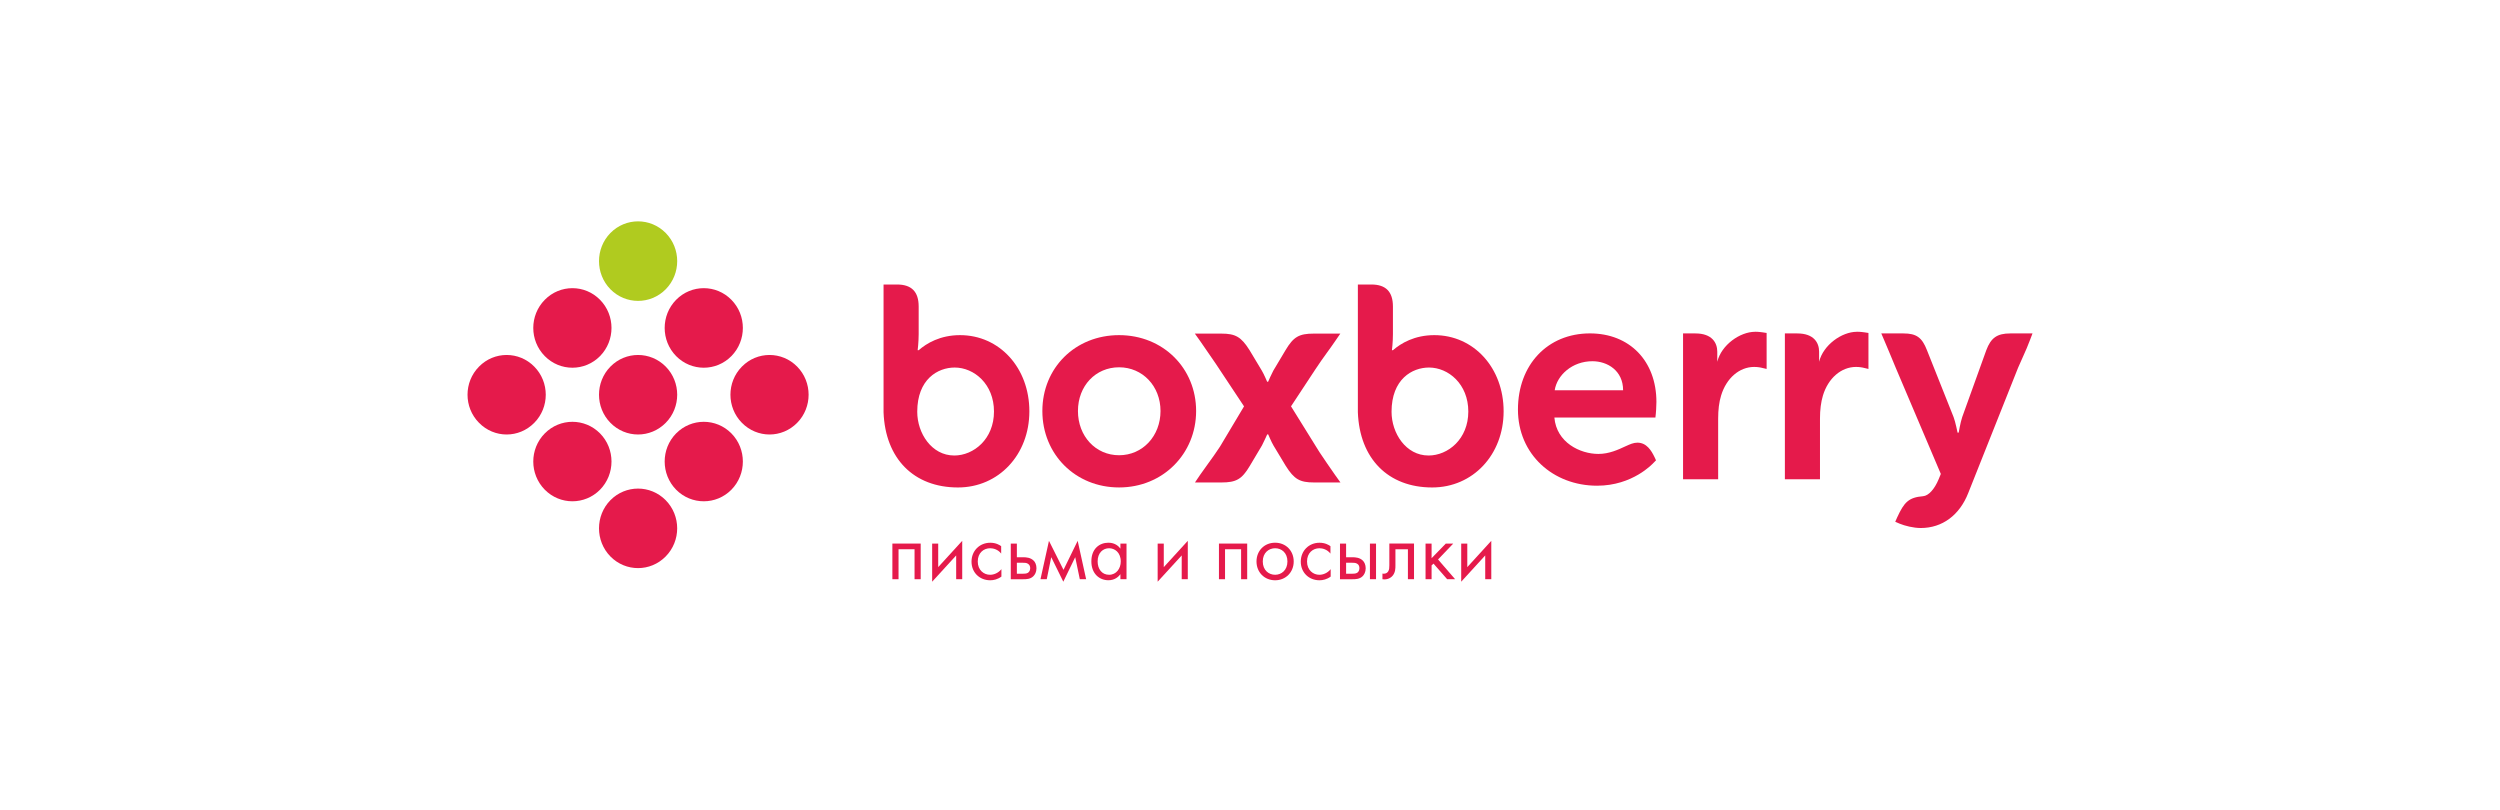 <svg width="145" height="47" viewBox="0 0 145 47" fill="none" xmlns="http://www.w3.org/2000/svg">
<g clip-path="url(#clip0_2_266)">
<path fill-rule="evenodd" clip-rule="evenodd" d="M117.885 19.34L117.742 19.715C117.602 20.089 117.502 20.309 117.367 20.611C117.281 20.798 117.183 21.018 117.046 21.335L114.159 28.593C113.654 29.885 112.648 30.625 111.405 30.625C110.975 30.625 110.468 30.493 110.182 30.374L109.924 30.263L110.04 30C110.442 29.13 110.701 28.849 111.539 28.78C111.856 28.754 112.202 28.376 112.445 27.788L112.568 27.488L109.953 21.333C109.814 21.004 109.71 20.748 109.604 20.492C109.503 20.252 109.405 20.017 109.28 19.724L109.115 19.339H110.403C111.148 19.339 111.477 19.571 111.762 20.307C111.762 20.307 113.2 23.927 113.308 24.19C113.412 24.457 113.539 25.094 113.539 25.094L113.605 25.09C113.605 25.09 113.698 24.521 113.809 24.189C113.923 23.86 115.203 20.317 115.203 20.317C115.472 19.591 115.837 19.339 116.595 19.339H117.885V19.34Z" fill="#E51A4B"/>
<path fill-rule="evenodd" clip-rule="evenodd" d="M101.794 19.244C100.919 19.244 99.84 20.007 99.602 20.982V20.398C99.602 19.882 99.297 19.339 98.335 19.339H97.617V27.796H99.653V24.285C99.653 23.764 99.706 23.325 99.824 22.941C100.129 21.933 100.883 21.282 101.744 21.282C101.954 21.282 102.128 21.32 102.128 21.32L102.464 21.399V19.312L102.232 19.276C102.224 19.276 102.009 19.241 101.792 19.241L101.794 19.244Z" fill="#E51A4B"/>
<path fill-rule="evenodd" clip-rule="evenodd" d="M107.696 19.244C106.824 19.244 105.749 20.007 105.508 20.982V20.398C105.508 19.882 105.207 19.339 104.243 19.339H103.523V27.796H105.559V24.285C105.559 23.764 105.615 23.325 105.73 22.941C106.035 21.933 106.79 21.282 107.652 21.282C107.863 21.282 108.036 21.32 108.036 21.32L108.37 21.399V19.312L108.141 19.276C108.131 19.276 107.918 19.241 107.697 19.241L107.696 19.244Z" fill="#E51A4B"/>
<path fill-rule="evenodd" clip-rule="evenodd" d="M64.907 19.438C62.37 19.438 60.457 21.33 60.457 23.839C60.457 26.348 62.369 28.272 64.907 28.272C67.446 28.272 69.375 26.323 69.375 23.839C69.375 21.354 67.456 19.438 64.907 19.438ZM64.907 26.404C63.548 26.404 62.521 25.301 62.521 23.839C62.521 22.377 63.547 21.303 64.907 21.303C66.268 21.303 67.31 22.394 67.31 23.839C67.31 25.284 66.278 26.404 64.907 26.404Z" fill="#E51A4B"/>
<path fill-rule="evenodd" clip-rule="evenodd" d="M55.681 19.438C54.531 19.438 53.743 19.91 53.283 20.313H53.224C53.224 20.313 53.283 19.849 53.283 19.378V17.779C53.283 16.918 52.87 16.501 52.025 16.501H51.246V23.911C51.347 26.601 52.999 28.273 55.562 28.273C57.922 28.273 59.703 26.375 59.703 23.856C59.703 21.337 57.974 19.438 55.68 19.438H55.681ZM55.344 26.419C54.035 26.419 53.2 25.129 53.2 23.883C53.2 21.991 54.395 21.317 55.373 21.317C56.494 21.317 57.651 22.273 57.651 23.869C57.651 25.464 56.477 26.42 55.344 26.42V26.419Z" fill="#E51A4B"/>
<path fill-rule="evenodd" clip-rule="evenodd" d="M83.191 19.438C82.04 19.438 81.252 19.91 80.79 20.313H80.732C80.732 20.313 80.79 19.849 80.79 19.378V17.779C80.79 16.918 80.379 16.501 79.535 16.501H78.756V23.911C78.856 26.601 80.51 28.273 83.066 28.273C85.429 28.273 87.21 26.375 87.21 23.856C87.21 21.337 85.481 19.438 83.189 19.438H83.191ZM82.852 26.419C81.545 26.419 80.71 25.129 80.71 23.883C80.71 21.991 81.905 21.317 82.883 21.317C84.005 21.317 85.162 22.273 85.162 23.869C85.162 25.464 83.988 26.42 82.852 26.42V26.419Z" fill="#E51A4B"/>
<path fill-rule="evenodd" clip-rule="evenodd" d="M76.533 26.231L74.879 23.567L76.287 21.429C76.543 21.039 76.744 20.76 76.956 20.466C77.111 20.253 77.268 20.038 77.443 19.78L77.739 19.349H76.204C75.341 19.349 75.019 19.539 74.558 20.314C74.558 20.314 73.938 21.354 73.851 21.5C73.769 21.643 73.556 22.127 73.552 22.14H73.495C73.495 22.14 73.304 21.692 73.188 21.5C73.075 21.306 72.474 20.31 72.474 20.31C71.987 19.539 71.661 19.349 70.832 19.349H69.301L69.611 19.784C69.981 20.314 70.195 20.627 70.514 21.095L72.154 23.569L70.761 25.902C70.504 26.288 70.305 26.572 70.089 26.865C69.933 27.079 69.779 27.292 69.602 27.547L69.308 27.983H70.843C71.704 27.983 72.028 27.796 72.49 27.02C72.49 27.02 73.107 25.983 73.195 25.834C73.276 25.691 73.491 25.206 73.498 25.195H73.555C73.555 25.195 73.744 25.64 73.859 25.834C73.975 26.026 74.575 27.024 74.575 27.024C75.063 27.796 75.386 27.983 76.217 27.983H77.746L77.434 27.547C77.067 27.02 76.852 26.708 76.536 26.234L76.533 26.231Z" fill="#E51A4B"/>
<path fill-rule="evenodd" clip-rule="evenodd" d="M94.97 25.674C94.738 25.674 94.526 25.773 94.317 25.868L94.287 25.881C93.855 26.082 93.329 26.328 92.707 26.328C91.647 26.328 90.275 25.667 90.154 24.215H96.014C96.051 23.938 96.072 23.532 96.072 23.315C96.072 20.936 94.517 19.337 92.217 19.337C89.76 19.337 88.041 21.155 88.041 23.755C88.041 26.355 90.078 28.171 92.631 28.171C94.703 28.171 95.861 26.889 95.91 26.84L96.049 26.699L95.966 26.519C95.777 26.128 95.501 25.674 94.968 25.674H94.97ZM92.361 20.951C93.228 20.951 94.14 21.491 94.14 22.637H90.172C90.307 21.758 91.19 20.951 92.359 20.951H92.361Z" fill="#E51A4B"/>
<path fill-rule="evenodd" clip-rule="evenodd" d="M35.403 29.012C36.29 28.113 37.724 28.113 38.61 29.012C39.499 29.913 39.499 31.374 38.61 32.274C37.724 33.176 36.289 33.176 35.403 32.274C34.522 31.374 34.522 29.913 35.403 29.012Z" fill="#E51A4B"/>
<path fill-rule="evenodd" clip-rule="evenodd" d="M39.214 25.139C38.33 26.038 38.33 27.498 39.214 28.401C40.101 29.299 41.538 29.299 42.423 28.401C43.307 27.499 43.307 26.038 42.423 25.139C41.538 24.24 40.101 24.24 39.214 25.139Z" fill="#E51A4B"/>
<path fill-rule="evenodd" clip-rule="evenodd" d="M43.029 21.265C42.144 22.164 42.144 23.625 43.029 24.522C43.915 25.427 45.352 25.427 46.237 24.522C47.12 23.625 47.12 22.164 46.237 21.265C45.35 20.363 43.915 20.363 43.029 21.265Z" fill="#E51A4B"/>
<path fill-rule="evenodd" clip-rule="evenodd" d="M31.596 25.139C30.708 26.038 30.708 27.499 31.596 28.401C32.482 29.299 33.918 29.299 34.804 28.401C35.688 27.499 35.688 26.038 34.804 25.139C33.917 24.24 32.482 24.24 31.596 25.139Z" fill="#E51A4B"/>
<path fill-rule="evenodd" clip-rule="evenodd" d="M27.782 21.265C26.895 22.165 26.895 23.625 27.782 24.522C28.668 25.427 30.103 25.427 30.989 24.522C31.876 23.625 31.876 22.165 30.989 21.265C30.103 20.363 28.667 20.363 27.782 21.265Z" fill="#E51A4B"/>
<path fill-rule="evenodd" clip-rule="evenodd" d="M35.403 21.265C34.522 22.164 34.522 23.625 35.403 24.522C36.29 25.427 37.724 25.427 38.614 24.522C39.499 23.625 39.499 22.164 38.614 21.265C37.724 20.363 36.29 20.363 35.403 21.265Z" fill="#E51A4B"/>
<path fill-rule="evenodd" clip-rule="evenodd" d="M31.596 17.39C30.708 18.291 30.708 19.75 31.596 20.652C32.482 21.553 33.918 21.553 34.804 20.652C35.688 19.75 35.688 18.291 34.804 17.39C33.917 16.488 32.482 16.488 31.596 17.39Z" fill="#E51A4B"/>
<path fill-rule="evenodd" clip-rule="evenodd" d="M39.214 17.39C38.33 18.291 38.33 19.75 39.214 20.652C40.101 21.553 41.538 21.553 42.423 20.652C43.307 19.75 43.307 18.291 42.423 17.39C41.538 16.488 40.101 16.488 39.214 17.39Z" fill="#E51A4B"/>
<path fill-rule="evenodd" clip-rule="evenodd" d="M35.403 13.515C36.29 12.613 37.724 12.613 38.614 13.515C39.499 14.417 39.499 15.875 38.614 16.776C37.724 17.677 36.29 17.677 35.403 16.776C34.522 15.875 34.522 14.417 35.403 13.515Z" fill="#B0CB1F"/>
<path fill-rule="evenodd" clip-rule="evenodd" d="M53.4 31.527V33.595H53.044V31.856H52.115V33.595H51.758V31.527H53.4Z" fill="#E51A4B"/>
<path fill-rule="evenodd" clip-rule="evenodd" d="M54.416 31.527V32.893L55.809 31.368V33.595H55.458V32.215L54.065 33.739V31.527H54.416Z" fill="#E51A4B"/>
<path fill-rule="evenodd" clip-rule="evenodd" d="M58.068 32.107C57.883 31.867 57.613 31.798 57.43 31.798C57.053 31.798 56.71 32.065 56.71 32.566C56.71 33.069 57.063 33.337 57.426 33.337C57.637 33.337 57.897 33.242 58.082 33.012V33.442C57.86 33.605 57.628 33.656 57.437 33.656C56.803 33.656 56.348 33.196 56.348 32.575C56.348 31.954 56.809 31.479 57.437 31.479C57.76 31.479 57.97 31.606 58.068 31.677V32.107Z" fill="#E51A4B"/>
<path fill-rule="evenodd" clip-rule="evenodd" d="M58.625 31.527H58.978V32.32H59.34C59.523 32.32 59.776 32.337 59.958 32.524C60.039 32.605 60.115 32.75 60.115 32.961C60.115 33.185 60.022 33.338 59.932 33.423C59.758 33.592 59.537 33.596 59.335 33.596H58.625V31.529V31.527ZM59.305 33.277C59.423 33.277 59.537 33.273 59.62 33.222C59.662 33.192 59.752 33.118 59.752 32.959C59.752 32.867 59.726 32.762 59.623 32.699C59.536 32.639 59.422 32.639 59.31 32.639H58.978V33.277H59.305Z" fill="#E51A4B"/>
<path fill-rule="evenodd" clip-rule="evenodd" d="M60.84 31.368L61.683 33.052L62.505 31.368L62.996 33.595H62.629L62.363 32.316L61.672 33.739L60.972 32.316L60.712 33.595H60.348L60.84 31.368Z" fill="#E51A4B"/>
<path fill-rule="evenodd" clip-rule="evenodd" d="M64.984 31.527H65.338V33.595H64.984V33.305C64.868 33.461 64.647 33.654 64.288 33.654C63.774 33.654 63.299 33.287 63.299 32.558C63.299 31.829 63.768 31.477 64.288 31.477C64.681 31.477 64.893 31.694 64.984 31.82V31.526V31.527ZM63.663 32.559C63.663 33.003 63.907 33.337 64.328 33.337C64.748 33.337 65.004 32.972 65.004 32.565C65.004 32.03 64.643 31.798 64.328 31.798C63.979 31.798 63.663 32.056 63.663 32.559Z" fill="#E51A4B"/>
<path fill-rule="evenodd" clip-rule="evenodd" d="M67.499 31.527V32.893L68.892 31.368V33.595H68.539V32.215L67.144 33.739V31.527H67.499Z" fill="#E51A4B"/>
<path fill-rule="evenodd" clip-rule="evenodd" d="M72.337 31.527V33.595H71.984V31.856H71.052V33.595H70.699V31.527H72.337Z" fill="#E51A4B"/>
<path fill-rule="evenodd" clip-rule="evenodd" d="M72.877 32.566C72.877 31.941 73.334 31.477 73.957 31.477C74.579 31.477 75.035 31.941 75.035 32.566C75.035 33.192 74.572 33.656 73.957 33.656C73.341 33.656 72.877 33.196 72.877 32.566ZM73.241 32.566C73.241 33.077 73.594 33.337 73.957 33.337C74.319 33.337 74.671 33.073 74.671 32.566C74.671 32.06 74.328 31.798 73.957 31.798C73.585 31.798 73.241 32.064 73.241 32.566Z" fill="#E51A4B"/>
<path fill-rule="evenodd" clip-rule="evenodd" d="M77.165 32.107C76.978 31.867 76.709 31.798 76.528 31.798C76.15 31.798 75.808 32.065 75.808 32.566C75.808 33.069 76.162 33.337 76.523 33.337C76.734 33.337 76.994 33.242 77.179 33.012V33.442C76.958 33.605 76.725 33.656 76.533 33.656C75.901 33.656 75.445 33.196 75.445 32.575C75.445 31.954 75.906 31.479 76.533 31.479C76.857 31.479 77.067 31.606 77.166 31.677V32.107H77.165Z" fill="#E51A4B"/>
<path fill-rule="evenodd" clip-rule="evenodd" d="M77.719 31.527H78.074V32.32H78.434C78.618 32.32 78.871 32.337 79.053 32.524C79.13 32.605 79.21 32.75 79.21 32.961C79.21 33.185 79.116 33.338 79.029 33.423C78.853 33.592 78.631 33.596 78.43 33.596H77.719V31.529V31.527ZM78.402 33.277C78.519 33.277 78.632 33.273 78.714 33.222C78.76 33.192 78.846 33.118 78.846 32.959C78.846 32.867 78.825 32.762 78.72 32.699C78.632 32.639 78.519 32.639 78.407 32.639H78.074V33.277H78.402ZM79.456 31.527H79.81V33.595H79.456V31.527Z" fill="#E51A4B"/>
<path fill-rule="evenodd" clip-rule="evenodd" d="M82.012 33.595H81.659V31.856H80.935V32.788C80.935 32.964 80.935 33.192 80.778 33.385C80.714 33.464 80.561 33.605 80.287 33.605C80.255 33.605 80.215 33.599 80.182 33.595V33.267C80.204 33.272 80.235 33.276 80.259 33.276C80.391 33.276 80.475 33.208 80.515 33.141C80.579 33.042 80.582 32.913 80.582 32.786V31.526H82.013V33.593L82.012 33.595Z" fill="#E51A4B"/>
<path fill-rule="evenodd" clip-rule="evenodd" d="M83.032 31.527V32.375L83.857 31.527H84.288L83.407 32.449L84.397 33.595H83.936L83.143 32.69L83.032 32.792V33.595H82.682V31.527H83.032Z" fill="#E51A4B"/>
<path fill-rule="evenodd" clip-rule="evenodd" d="M85.103 31.527V32.893L86.495 31.368V33.595H86.143V32.215L84.75 33.739V31.527H85.103Z" fill="#E51A4B"/>
</g>
<defs>
<clipPath id="clip0_2_266">
<rect width="90.768" height="20.901" fill="white" transform="translate(27.117 12.839)"/>
</clipPath>
</defs>
</svg>
